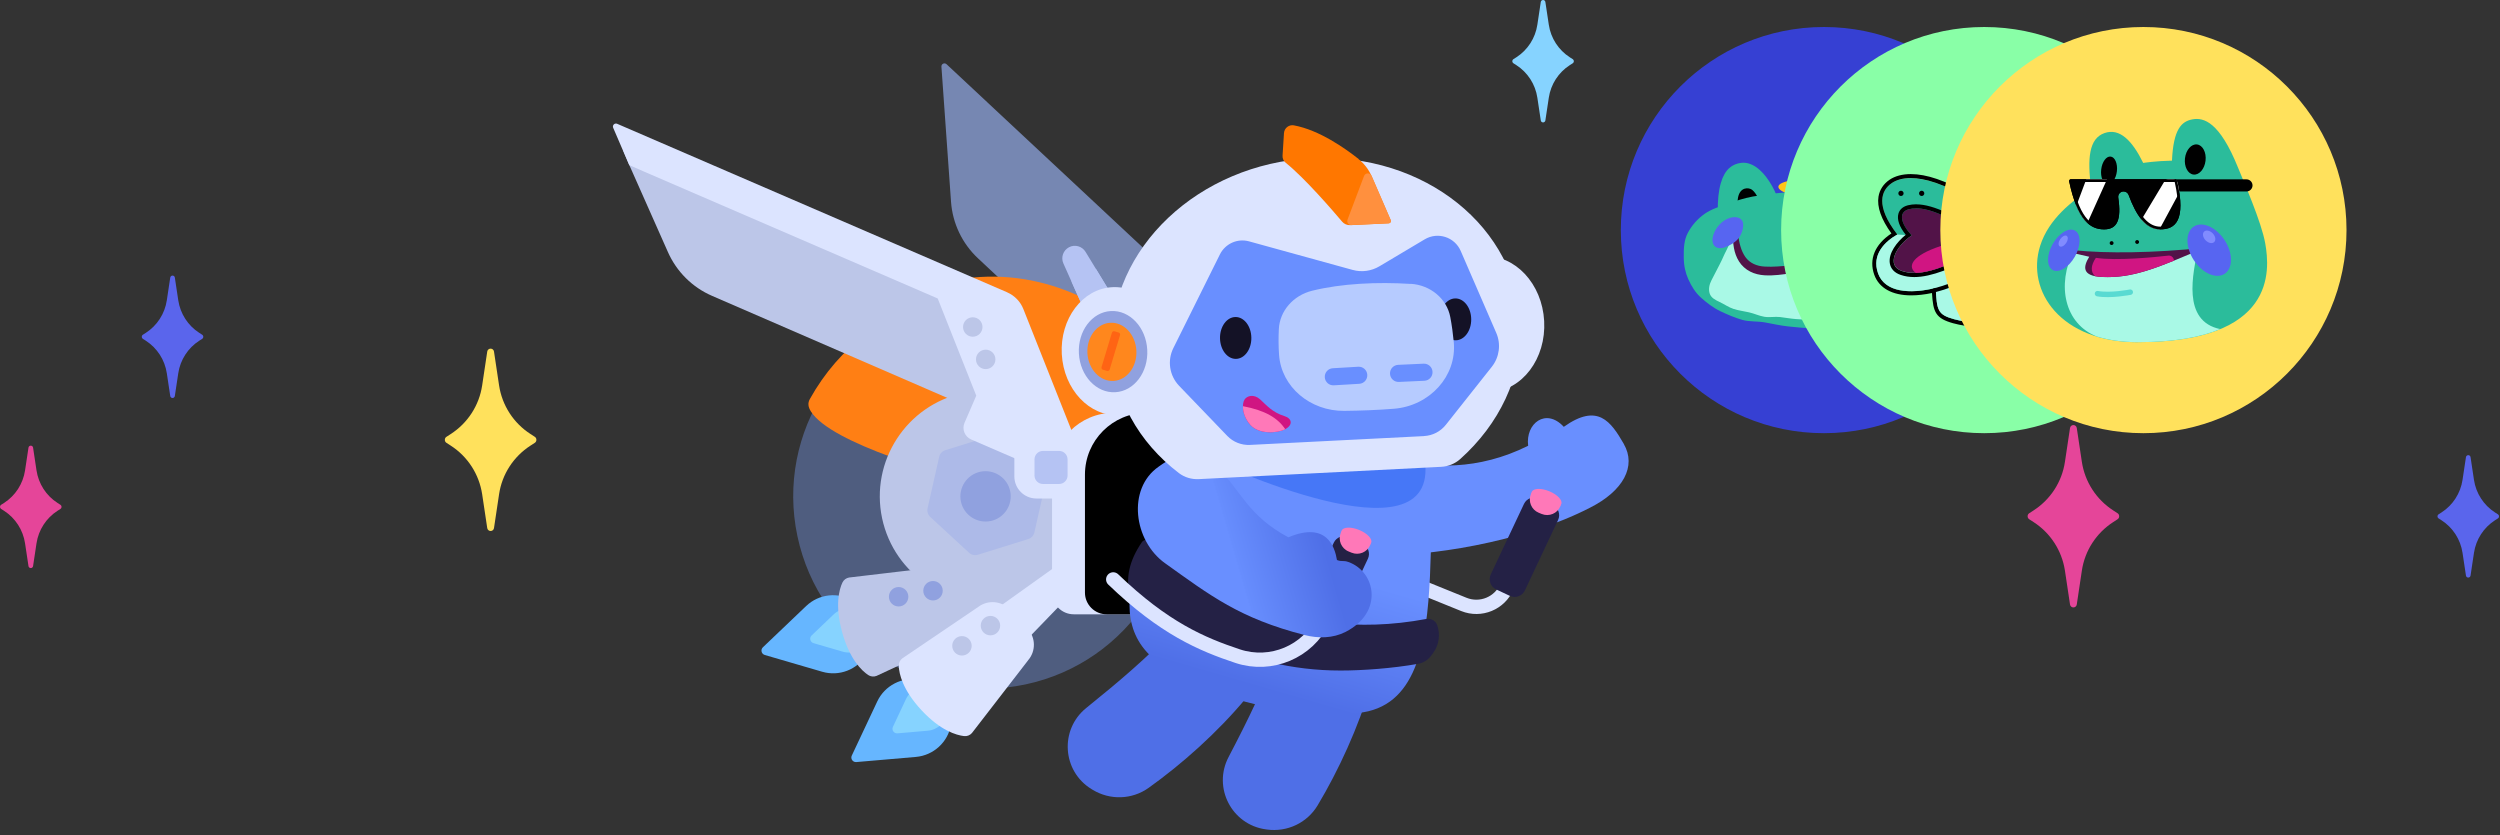 <svg width="437" height="146" viewBox="0 0 437 146" fill="none" xmlns="http://www.w3.org/2000/svg">
<rect x="0" y="0" width="437" height="146" fill="#333333" stroke="none"/>
<g clip-path="url(#clip0_2670_292993)">
<path d="M265.05 11.38C267.04 12.66 268.38 14.74 268.73 17.08L269.33 21.06C269.36 21.26 269.53 21.4 269.73 21.4C269.93 21.4 270.1 21.25 270.13 21.06L270.73 17.08C271.08 14.74 272.42 12.66 274.41 11.38L274.93 11.05C275.04 10.98 275.11 10.85 275.11 10.71V10.69C275.11 10.55 275.04 10.43 274.93 10.35L274.41 10.02C272.42 8.74 271.08 6.66 270.73 4.32L270.13 0.34C270.1 0.14 269.93 0 269.73 0C269.53 0 269.36 0.15 269.33 0.34L268.73 4.32C268.38 6.66 267.04 8.74 265.05 10.02L264.53 10.35C264.42 10.42 264.35 10.55 264.35 10.69V10.71C264.35 10.85 264.42 10.97 264.53 11.05L265.05 11.38Z" fill="#86D3FF"/>
<path d="M0.7 89.28C2.69 90.56 4.03 92.64 4.38 94.98L4.98 98.96C5.01 99.16 5.18 99.3 5.38 99.3C5.58 99.3 5.75 99.15 5.78 98.96L6.38 94.98C6.73 92.64 8.07 90.56 10.06 89.28L10.58 88.95C10.69 88.88 10.76 88.75 10.76 88.61V88.59C10.76 88.45 10.69 88.33 10.58 88.25L10.06 87.92C8.07 86.64 6.73 84.56 6.38 82.22L5.78 78.24C5.75 78.04 5.58 77.9 5.38 77.9C5.18 77.9 5.01 78.05 4.98 78.24L4.38 82.22C4.03 84.56 2.69 86.64 0.7 87.92L0.18 88.25C0.07 88.32 0 88.45 0 88.59V88.61C0 88.75 0.07 88.87 0.18 88.95L0.7 89.28Z" fill="#E54599"/>
<path d="M25.48 59.55C27.47 60.83 28.81 62.91 29.16 65.25L29.76 69.23C29.79 69.43 29.96 69.57 30.16 69.57C30.36 69.57 30.53 69.42 30.56 69.23L31.16 65.25C31.51 62.91 32.85 60.83 34.84 59.55L35.36 59.22C35.47 59.15 35.54 59.02 35.54 58.88V58.86C35.54 58.72 35.47 58.6 35.36 58.52L34.84 58.19C32.85 56.91 31.51 54.83 31.16 52.49L30.56 48.51C30.53 48.31 30.36 48.17 30.16 48.17C29.96 48.17 29.79 48.32 29.76 48.51L29.16 52.49C28.81 54.83 27.47 56.91 25.48 58.19L24.96 58.52C24.85 58.59 24.78 58.72 24.78 58.86V58.88C24.78 59.02 24.85 59.14 24.96 59.22L25.48 59.55Z" fill="#5A65EC"/>
<path d="M426.77 90.94C428.76 92.22 430.1 94.3 430.45 96.64L431.05 100.62C431.08 100.82 431.25 100.96 431.45 100.96C431.65 100.96 431.82 100.81 431.85 100.62L432.45 96.64C432.8 94.3 434.14 92.22 436.13 90.94L436.65 90.61C436.76 90.54 436.83 90.41 436.83 90.27V90.25C436.83 90.11 436.76 89.99 436.65 89.91L436.13 89.58C434.14 88.3 432.8 86.22 432.45 83.88L431.85 79.9C431.82 79.7 431.65 79.56 431.45 79.56C431.25 79.56 431.08 79.71 431.05 79.9L430.45 83.88C430.1 86.22 428.76 88.3 426.77 89.58L426.25 89.91C426.14 89.98 426.07 90.11 426.07 90.25V90.27C426.07 90.41 426.14 90.53 426.25 90.61L426.77 90.94Z" fill="#5A65EC"/>
<path d="M78.8 77.9C81.76 79.81 83.75 82.9 84.28 86.38L85.17 92.31C85.21 92.6 85.46 92.82 85.76 92.82C86.06 92.82 86.31 92.6 86.35 92.31L87.24 86.38C87.76 82.9 89.76 79.81 92.72 77.9L93.49 77.4C93.66 77.29 93.76 77.1 93.76 76.9V76.86C93.76 76.66 93.66 76.47 93.49 76.36L92.72 75.86C89.76 73.95 87.77 70.86 87.24 67.38L86.35 61.45C86.31 61.16 86.06 60.94 85.76 60.94C85.46 60.94 85.21 61.16 85.17 61.45L84.28 67.38C83.76 70.86 81.76 73.95 78.8 75.86L78.03 76.36C77.86 76.47 77.76 76.66 77.76 76.86V76.9C77.76 77.1 77.86 77.29 78.03 77.4L78.8 77.9Z" fill="#FFE15C"/>
<path d="M355.47 91.26C358.43 93.17 360.42 96.26 360.95 99.74L361.84 105.67C361.88 105.96 362.13 106.18 362.43 106.18C362.73 106.18 362.98 105.96 363.02 105.67L363.91 99.74C364.43 96.26 366.43 93.17 369.39 91.26L370.16 90.76C370.33 90.65 370.43 90.46 370.43 90.26V90.22C370.43 90.02 370.33 89.83 370.16 89.72L369.39 89.22C366.43 87.31 364.44 84.22 363.91 80.74L363.02 74.81C362.98 74.52 362.73 74.3 362.43 74.3C362.13 74.3 361.88 74.52 361.84 74.81L360.95 80.74C360.43 84.22 358.43 87.31 355.47 89.22L354.7 89.72C354.53 89.83 354.43 90.02 354.43 90.22V90.26C354.43 90.46 354.53 90.65 354.7 90.76L355.47 91.26Z" fill="#E54599"/>
<path d="M378.53 63.19C380.52 64.47 381.86 66.55 382.21 68.89L382.81 72.87C382.84 73.07 383.01 73.21 383.21 73.21C383.41 73.21 383.58 73.06 383.61 72.87L384.21 68.89C384.56 66.55 385.9 64.47 387.89 63.19L388.41 62.86C388.52 62.79 388.59 62.66 388.59 62.52V62.5C388.59 62.36 388.52 62.24 388.41 62.16L387.89 61.83C385.9 60.55 384.56 58.47 384.21 56.13L383.61 52.15C383.58 51.95 383.41 51.81 383.21 51.81C383.01 51.81 382.84 51.96 382.81 52.15L382.21 56.13C381.86 58.47 380.52 60.55 378.53 61.83L378.01 62.16C377.9 62.23 377.83 62.36 377.83 62.5V62.52C377.83 62.66 377.9 62.78 378.01 62.86L378.53 63.19Z" fill="#89FFA7"/>
<path fill-rule="evenodd" clip-rule="evenodd" d="M221.43 65.61C221.38 64.21 220.78 62.89 219.76 61.94L165.45 11.22C165.1 10.9 164.54 11.16 164.56 11.64L166.24 35.28C166.51 39.04 168.19 42.57 170.95 45.15L206.94 78.86L205.69 80.2L205.04 80.89C204.2 81.79 204.25 83.19 205.15 84.03L217.21 95.3L222.25 89.9L221.42 65.62L221.43 65.61Z" fill="#7687B2"/>
<path d="M283.85 77.61C281.58 73.69 279.31 70.37 273.35 74.61C270.24 71.23 266.63 74 267.12 77.92C258.4 82.27 250.08 81.94 243.29 80.08C243.29 80.08 241.31 96.18 241.61 97.01C248.82 97.26 265.68 95.04 277.89 88.77C283.75 85.83 286.09 81.49 283.84 77.61H283.85Z" fill="#698FFF"/>
<path d="M240.21 99.3L255.88 105.65C258.82 106.84 262.17 105.46 263.41 102.54L269.76 87.6" stroke="#DCE4FF" stroke-width="2.5" stroke-miterlimit="10" stroke-linecap="round"/>
<path fill-rule="evenodd" clip-rule="evenodd" d="M205.15 79.79C209 97.95 197.4 115.79 179.24 119.64C161.08 123.49 143.24 111.89 139.39 93.73C135.54 75.57 147.14 57.73 165.3 53.88C183.46 50.03 201.3 61.63 205.15 79.79Z" fill="#4F5D7F"/>
<path fill-rule="evenodd" clip-rule="evenodd" d="M193.631 82.23C196.131 94.03 188.591 105.62 176.791 108.12C164.991 110.62 153.401 103.08 150.901 91.28C148.401 79.48 155.941 67.89 167.741 65.39C179.541 62.89 191.131 70.43 193.631 82.23Z" fill="#4F5D7F"/>
<path fill-rule="evenodd" clip-rule="evenodd" d="M200.251 66.12C199.121 71.14 183.041 80.18 172.811 84.89C164.861 83.06 145.301 77.54 141.751 71.93C141.241 71.12 141.281 70.61 141.351 70.29C141.391 70.1 141.471 69.91 141.581 69.72C146.681 60.57 154.981 54.37 164.951 52.25C177.511 49.59 190.591 54.3 199.941 64.85C200.281 65.23 200.371 65.6 200.251 66.13V66.12Z" fill="#FF7F14"/>
<path fill-rule="evenodd" clip-rule="evenodd" d="M174.46 85.19C174.46 85.19 147.48 58.92 151.61 55.76C155.74 52.6 160.61 50.29 166.07 49.13C180.23 46.13 193.68 52.12 202.66 62.26C209.03 69.46 174.46 85.19 174.46 85.19Z" fill="#FF7F14"/>
<path d="M190.35 82.93C188.23 72.95 178.42 66.57 168.44 68.68C158.46 70.8 152.08 80.61 154.19 90.59C156.31 100.57 166.12 106.95 176.1 104.84C186.08 102.72 192.46 92.91 190.35 82.93Z" fill="#BCC6E8"/>
<path d="M165.24 78.69L174.05 75.95C174.59 75.78 175.18 75.91 175.59 76.3L182.37 82.56C182.78 82.94 182.96 83.52 182.84 84.07L180.81 93.07C180.69 93.62 180.28 94.06 179.74 94.23L170.93 96.97C170.39 97.14 169.8 97.01 169.39 96.62L162.61 90.36C162.2 89.98 162.02 89.4 162.14 88.85L164.17 79.85C164.29 79.3 164.7 78.86 165.24 78.69Z" fill="#ADBAE8"/>
<path d="M176.58 85.85C177.08 88.23 175.56 90.57 173.19 91.07C170.81 91.57 168.47 90.05 167.97 87.68C167.47 85.3 168.99 82.96 171.36 82.46C173.74 81.96 176.08 83.48 176.58 85.85Z" fill="#90A1DF"/>
<path d="M151.46 114.42C149.86 117.06 146.69 118.29 143.72 117.42L133.68 114.49C133.09 114.32 132.91 113.57 133.35 113.15L140.92 105.93C143.15 103.8 146.54 103.43 149.17 105.04C152.39 107 153.41 111.19 151.45 114.41L151.46 114.42Z" fill="#66B6FF"/>
<path d="M151.67 112.21C150.76 113.7 148.97 114.4 147.3 113.91L142.2 112.42C141.61 112.25 141.43 111.5 141.87 111.08L145.71 107.41C146.97 106.21 148.88 106 150.37 106.91C152.19 108.02 152.77 110.39 151.66 112.21H151.67Z" fill="#86D3FF"/>
<path d="M186.11 102.37L185.12 98.22L168.31 100.63C167.4 99.45 165.89 98.8 164.33 99.07L148.42 100.95C147.91 101.04 147.47 101.37 147.25 101.84C146.68 103.07 145.91 105.85 147.22 110.55C148.53 115.25 150.62 117.23 151.75 117.99C152.18 118.28 152.73 118.34 153.21 118.15L167.76 111.38C169.33 110.76 170.31 109.28 170.37 107.68L186.12 102.39L186.11 102.37Z" fill="#BCC6E8"/>
<path d="M166.23 126.71C165.69 129.75 163.17 132.04 160.1 132.31L149.68 133.21C149.07 133.26 148.63 132.63 148.89 132.08L153.34 122.62C154.65 119.83 157.68 118.26 160.71 118.81C164.42 119.47 166.89 123.02 166.23 126.72V126.71Z" fill="#66B6FF"/>
<path d="M165.62 124.569C165.31 126.289 163.89 127.579 162.16 127.729L156.87 128.189C156.26 128.239 155.82 127.609 156.08 127.059L158.34 122.249C159.08 120.669 160.79 119.789 162.51 120.089C164.61 120.459 166 122.469 165.63 124.559L165.62 124.569Z" fill="#86D3FF"/>
<path d="M191.859 99.019L177.599 113.76L172.319 107.75L189.059 95.79L191.849 99.019H191.859Z" fill="#DCE4FF"/>
<path d="M179.7 115.439L169.89 128.139C169.55 128.529 169.04 128.729 168.52 128.669C167.17 128.509 164.4 127.719 161.08 124.149C157.76 120.579 157.16 117.759 157.1 116.409C157.08 115.889 157.31 115.399 157.73 115.079L171 106.089C172.7 104.809 175.08 105.019 176.53 106.569L179.61 109.879C181.06 111.429 181.1 113.829 179.7 115.429V115.439Z" fill="#DCE4FF"/>
<path d="M166.86 51.45L108.95 26.35L110.01 28.87L116.74 44.03C118.26 47.48 121.03 50.24 124.5 51.73L171.94 72.31L173.61 68.44L166.87 51.45H166.86Z" fill="#BCC6E8"/>
<path d="M176.09 51.11L107.88 21.64C107.44 21.45 107 21.89 107.18 22.33L109.99 28.86L112.59 30L163.91 52.17L170.65 69.16L168.98 73.03L168.6 73.9C168.11 75.02 168.63 76.33 169.76 76.82L184.91 83.37L187.84 76.59L178.88 54.01C178.36 52.71 177.35 51.67 176.07 51.11H176.09Z" fill="#DCE4FF"/>
<path d="M194.71 72.15H219.13V107.38H187.69C185.6 107.38 183.9 105.68 183.9 103.59V82.96C183.9 76.99 188.74 72.15 194.71 72.15Z" fill="#DCE4FF"/>
<path d="M200.46 72.15H224.88V107.38H193.44C191.35 107.38 189.65 105.68 189.65 103.59V82.96C189.65 76.99 194.49 72.15 200.46 72.15Z" fill="black"/>
<path d="M204.89 110.35C200.5 114.95 195.85 118.94 189.88 123.75C185.2 127.52 185.66 134.79 190.79 137.93L190.97 138.04C194.05 139.92 197.89 139.78 200.79 137.71C206.55 133.6 212.81 128.05 217.8 122.05C217.91 121.92 217.89 121.73 217.77 121.62L205.33 110.33C205.21 110.22 205.01 110.22 204.9 110.35H204.89Z" fill="#4F6FE7"/>
<path d="M223.16 114.05C220.97 120.03 218.31 125.54 214.75 132.34C211.96 137.67 215.3 144.15 221.25 144.97L221.45 145C225.02 145.49 228.49 143.83 230.32 140.78C233.96 134.71 237.48 127.12 239.65 119.63C239.7 119.47 239.6 119.3 239.45 119.25L223.54 113.87C223.38 113.82 223.21 113.9 223.15 114.06L223.16 114.05Z" fill="#4F6FE7"/>
<path d="M211.2 75.48C202.27 89.86 190.2 107.47 203.03 116.18C212.84 122.83 227.19 125.61 237.36 124.63C247.53 123.65 249.4 112.78 249.96 100.71C250.51 88.64 250.02 75.79 250.02 75.79L211.2 75.49V75.48Z" fill="url(#paint0_linear_2670_292993)"/>
<path d="M211.6 80.31C211.6 80.31 251.85 99.37 249.04 80.31H211.6Z" fill="#4677F7"/>
<path d="M184.43 76.16H181.17C179.038 76.16 177.31 77.888 177.31 80.02V83.28C177.31 85.412 179.038 87.14 181.17 87.14H184.43C186.561 87.14 188.29 85.412 188.29 83.28V80.02C188.29 77.888 186.561 76.16 184.43 76.16Z" fill="#DCE4FF"/>
<path d="M185.13 78.82H182.31C181.493 78.82 180.83 79.482 180.83 80.3V83.12C180.83 83.937 181.493 84.6 182.31 84.6H185.13C185.947 84.6 186.61 83.937 186.61 83.12V80.3C186.61 79.482 185.947 78.82 185.13 78.82Z" fill="#B5C3F3"/>
<path d="M271.411 88.275L269.014 87.145C268.03 86.681 266.856 87.103 266.392 88.087L260.585 100.406C260.121 101.39 260.542 102.564 261.527 103.028L263.924 104.158C264.908 104.622 266.082 104.2 266.546 103.216L272.353 90.897C272.817 89.912 272.395 88.739 271.411 88.275Z" fill="#242145"/>
<path d="M199.58 94.8C197.33 98.09 196.84 101.02 197.41 103.55C204.48 108.9 217.15 117.21 234.3 117.21C238.13 117.21 243.4 116.84 247.91 116.03C248.8 115.87 249.59 115.38 250.13 114.66L250.48 114.19C251.53 112.79 251.81 110.95 251.23 109.29C250.95 108.51 250.15 108.04 249.34 108.19C224.82 112.8 208.12 100.57 201.06 94.6C200.61 94.22 199.92 94.3 199.58 94.79V94.8Z" fill="#242145"/>
<path d="M267.713 86.099L272.867 88.212L272.757 88.48C272.233 89.757 270.772 90.368 269.495 89.845L268.968 89.629C267.691 89.105 267.079 87.644 267.603 86.367L267.713 86.099Z" fill="#FF78B8"/>
<path d="M272.912 88.102C273.178 87.453 272.238 86.453 270.813 85.869C269.387 85.284 268.015 85.337 267.749 85.986C267.483 86.635 268.423 87.634 269.849 88.219C271.275 88.803 272.646 88.751 272.912 88.102Z" fill="#FF78B8"/>
<path d="M194.59 101.28C203.49 109.83 210.1 112.62 216.36 114.7C222.2 116.63 228.56 113.95 231.27 108.43L237.09 96.57" stroke="#DCE4FF" stroke-width="2.5" stroke-miterlimit="10" stroke-linecap="round"/>
<path d="M238.168 95.045L235.771 93.915C234.787 93.451 233.613 93.873 233.149 94.857L227.342 107.176C226.878 108.16 227.299 109.334 228.283 109.798L230.68 110.928C231.665 111.392 232.838 110.971 233.302 109.986L239.11 97.667C239.574 96.683 239.152 95.509 238.168 95.045Z" fill="#242145"/>
<path d="M203.65 98.45C211.58 104.12 216.68 108.08 228.02 111C230.43 111.62 232.98 111.59 235.2 110.46C241.91 107.02 240.47 99.94 235.71 98.24C234.76 97.9 234.59 98.24 233.7 97.89C233.32 95.57 231.9 91.11 225.2 93.92C218.2 90.2 216.87 85.74 212.97 81.9C210.35 79.32 206.27 78.97 203.25 81.07L202.52 81.58C196.97 85.44 198.16 94.54 203.66 98.46L203.65 98.45Z" fill="url(#paint1_linear_2670_292993)"/>
<path d="M234.479 92.866L239.632 94.978L239.522 95.247C238.999 96.524 237.538 97.135 236.261 96.612L235.733 96.395C234.457 95.872 233.845 94.411 234.369 93.134L234.479 92.866Z" fill="#FF78B8"/>
<path d="M239.681 94.871C239.947 94.222 239.007 93.222 237.581 92.637C236.155 92.053 234.784 92.105 234.518 92.754C234.252 93.403 235.192 94.403 236.618 94.987C238.043 95.572 239.415 95.519 239.681 94.871Z" fill="#FF78B8"/>
<path d="M269.921 56.12C270.281 62.68 266.091 68.24 260.571 68.54C255.051 68.84 250.281 63.77 249.931 57.21C249.571 50.65 253.761 45.09 259.281 44.79C264.801 44.49 269.571 49.56 269.921 56.12Z" fill="#DCE4FF"/>
<path d="M242.021 33.69C235.391 33.44 228.611 33.63 222.141 34.33C206.631 35.99 195.311 49.21 196.981 63.86C197.001 63.99 197.011 64.13 197.031 64.26C198.151 73.59 206.491 80.64 216.431 80.85C224.981 81.03 234.501 80.89 243.401 80.13C253.961 79.23 262.701 70.6 262.521 60.59C262.461 57.22 261.591 53.97 261.251 50.67C260.271 41.25 252.031 34.07 242.021 33.69Z" fill="#698FFF"/>
<path d="M216.037 62.733C217.551 62.716 218.759 61.064 218.736 59.043C218.714 57.022 217.469 55.397 215.956 55.414C214.442 55.431 213.234 57.083 213.257 59.104C213.279 61.125 214.524 62.75 216.037 62.733Z" fill="#141226"/>
<path d="M254.469 59.484C255.982 59.467 257.191 57.815 257.168 55.794C257.145 53.773 255.9 52.148 254.387 52.165C252.874 52.182 251.666 53.834 251.688 55.855C251.711 57.876 252.956 59.501 254.469 59.484Z" fill="#141226"/>
<path d="M246.611 49.63C240.771 49.26 234.551 49.54 229.361 50.82C226.081 51.63 223.691 54.34 223.541 57.53C223.471 59.01 223.471 60.52 223.581 62.04C223.981 67.64 229.031 71.88 234.981 71.82C237.791 71.79 240.761 71.68 243.651 71.45C249.931 70.95 254.671 65.73 254.121 59.81C253.981 58.32 253.781 56.84 253.511 55.43C252.911 52.22 250.051 49.83 246.601 49.61L246.611 49.63Z" fill="#B6CBFF"/>
<path d="M237.425 64.105L232.973 64.368C232.151 64.416 231.525 65.121 231.573 65.943L231.574 65.953C231.622 66.774 232.328 67.401 233.149 67.353L237.601 67.09C238.423 67.041 239.049 66.336 239.001 65.514L239 65.504C238.952 64.683 238.246 64.056 237.425 64.105Z" fill="#698FFF"/>
<path d="M244.53 66.761L248.985 66.558C249.807 66.521 250.443 65.824 250.406 65.002L250.405 64.992C250.368 64.17 249.671 63.534 248.849 63.571L244.394 63.774C243.572 63.812 242.936 64.508 242.973 65.331L242.973 65.341C243.011 66.163 243.708 66.799 244.53 66.761Z" fill="#698FFF"/>
<path d="M229.26 27.65C209.51 28.65 193.87 43.43 194.33 60.65C194.57 69.55 199.07 77.36 206.08 82.7C207.08 83.46 208.33 83.82 209.58 83.75L251.92 81.6C253.15 81.54 254.33 81.06 255.25 80.24C261.99 74.21 266.09 65.94 265.85 57.02C265.39 39.8 249 26.65 229.25 27.66L229.26 27.65ZM248.92 76.23L218.52 77.77C217.02 77.85 215.55 77.27 214.51 76.18L206.11 67.44C204.42 65.68 204.01 63.04 205.1 60.85L213.24 44.47C214.18 42.59 216.31 41.63 218.34 42.19L236.44 47.18C238.02 47.62 239.71 47.39 241.12 46.55L249.05 41.83C251.33 40.48 254.27 41.43 255.33 43.86L261.55 58.2C262.4 60.16 262.1 62.42 260.78 64.1L252.73 74.26C251.8 75.43 250.41 76.15 248.92 76.22V76.23Z" fill="#DCE4FF"/>
<path d="M224.51 72.73C222.4 72.08 221.36 70.81 220.29 69.83C219.22 68.85 218 69.14 217.54 69.85C217.08 70.56 217.04 72.57 218.56 74.28C220.08 75.99 223.35 75.73 224.69 75C226.03 74.27 225.87 73.15 224.51 72.73Z" fill="#D01582"/>
<path d="M217.27 70.99C217.25 71.92 217.57 73.16 218.57 74.28C220.08 75.97 223.31 75.73 224.67 75.02C223.32 73.04 221.2 71.76 217.28 71L217.27 70.99Z" fill="#FF78B8"/>
<path d="M194.81 52.33L189.85 54.93L185.88 46.05C185.41 45 185.84 43.76 186.86 43.22C187.88 42.68 189.15 43.03 189.75 44.02L194.81 52.33Z" fill="#B5C3F3"/>
<path d="M187.29 49.2L189.85 54.93L194.81 52.33L191.55 46.97C190.13 47.72 188.72 48.47 187.3 49.21L187.29 49.2Z" fill="#B5C3F3"/>
<path d="M204.44 60.87C204.78 67.05 200.83 72.29 195.63 72.57C190.43 72.85 185.94 68.07 185.6 61.9C185.26 55.72 189.21 50.48 194.41 50.2C199.61 49.92 204.1 54.7 204.44 60.87Z" fill="#DCE4FF"/>
<path d="M200.54 61.14C200.75 65.06 198.25 68.38 194.95 68.56C191.65 68.74 188.8 65.71 188.59 61.79C188.38 57.87 190.88 54.55 194.18 54.37C197.48 54.19 200.33 57.22 200.54 61.14Z" fill="#90A1DF"/>
<path fill-rule="evenodd" clip-rule="evenodd" d="M198.64 61.27C198.79 64.08 197 66.46 194.64 66.59C192.28 66.72 190.24 64.55 190.08 61.74C189.93 58.93 191.72 56.55 194.08 56.42C196.44 56.29 198.48 58.46 198.64 61.27Z" fill="#FF871D"/>
<path fill-rule="evenodd" clip-rule="evenodd" d="M193.511 64.84L192.801 64.63C192.601 64.57 192.491 64.37 192.551 64.17L194.361 58.16C194.421 57.96 194.631 57.85 194.821 57.91L195.531 58.12C195.731 58.18 195.841 58.38 195.781 58.58L193.971 64.59C193.911 64.79 193.711 64.9 193.511 64.84Z" fill="#FF6414"/>
<path fill-rule="evenodd" clip-rule="evenodd" d="M237.48 27.79C235.16 25.95 230.61 22.73 226.17 21.91C225.31 21.75 224.5 22.39 224.44 23.26L224.19 27.21C224.16 27.69 224.36 28.15 224.74 28.45C228.07 31.12 232.97 36.81 234.6 38.74C234.95 39.16 235.48 39.38 236.02 39.36L242.75 39.04C243.02 39.03 243.2 38.74 243.09 38.49L239.77 30.82C239.26 29.64 238.47 28.6 237.46 27.8L237.48 27.79Z" fill="#FF7700"/>
<path fill-rule="evenodd" clip-rule="evenodd" d="M235.541 38.41L238.431 30.77C238.661 30.17 239.501 30.15 239.761 30.74L243.111 38.48C243.221 38.73 243.041 39.02 242.771 39.03L236.231 39.34C235.731 39.36 235.371 38.87 235.551 38.4L235.541 38.41Z" fill="#FF903E"/>
<path d="M170.04 58.86C170.979 58.86 171.74 58.099 171.74 57.16C171.74 56.221 170.979 55.46 170.04 55.46C169.101 55.46 168.34 56.221 168.34 57.16C168.34 58.099 169.101 58.86 170.04 58.86Z" fill="#BCC6E8"/>
<path d="M172.3 64.52C173.238 64.52 174 63.758 174 62.82C174 61.881 173.238 61.12 172.3 61.12C171.361 61.12 170.6 61.881 170.6 62.82C170.6 63.758 171.361 64.52 172.3 64.52Z" fill="#BCC6E8"/>
<path d="M157.08 106.01C158.019 106.01 158.78 105.249 158.78 104.31C158.78 103.371 158.019 102.61 157.08 102.61C156.141 102.61 155.38 103.371 155.38 104.31C155.38 105.249 156.141 106.01 157.08 106.01Z" fill="#90A1DF"/>
<path d="M163.09 104.96C164.029 104.96 164.79 104.198 164.79 103.26C164.79 102.321 164.029 101.56 163.09 101.56C162.151 101.56 161.39 102.321 161.39 103.26C161.39 104.198 162.151 104.96 163.09 104.96Z" fill="#90A1DF"/>
<path d="M168.15 114.59C169.089 114.59 169.85 113.829 169.85 112.89C169.85 111.951 169.089 111.19 168.15 111.19C167.211 111.19 166.45 111.951 166.45 112.89C166.45 113.829 167.211 114.59 168.15 114.59Z" fill="#BCC6E8"/>
<path d="M173.13 111.06C174.069 111.06 174.83 110.299 174.83 109.36C174.83 108.421 174.069 107.66 173.13 107.66C172.191 107.66 171.43 108.421 171.43 109.36C171.43 110.299 172.191 111.06 173.13 111.06Z" fill="#BCC6E8"/>
<path d="M318.82 75.72C338.426 75.72 354.32 59.826 354.32 40.22C354.32 20.614 338.426 4.72 318.82 4.72C299.214 4.72 283.32 20.614 283.32 40.22C283.32 59.826 299.214 75.72 318.82 75.72Z" fill="#3640D3"/>
<path d="M315.31 32.91L314.96 25.75C314.89 24.26 315.96 22.98 317.44 22.77C318.84 22.57 320.67 22.6 322.62 23.4C323.87 23.91 324.59 25.25 324.34 26.58L322.96 34.12L315.31 32.91Z" fill="#FFC518"/>
<path d="M323.69 30.13C321.6 27.92 317.38 28.16 315.12 29.11L315.3 32.92L322.45 34.05C322.65 33.97 322.84 33.89 323.01 33.81L323.68 30.13H323.69Z" fill="#FFF1A5"/>
<path d="M326.983 33.709C327.05 32.706 323.495 31.651 319.043 31.352C314.59 31.053 310.927 31.624 310.859 32.627C310.792 33.63 314.347 34.685 318.799 34.984C323.252 35.283 326.916 34.712 326.983 33.709Z" fill="#FFC518"/>
<path d="M325.226 34.031C325.264 33.458 322.477 32.804 319 32.571C315.522 32.337 312.673 32.613 312.634 33.186C312.596 33.759 315.383 34.413 318.86 34.646C322.337 34.88 325.187 34.604 325.226 34.031Z" fill="black"/>
<path d="M304.33 28.47C302.83 28.67 301.51 29.54 300.8 32C300.43 33.27 300.22 34.98 300.27 37.26C301.91 38.07 302.08 37.01 303.9 36.77C305.72 36.53 305.73 36.58 307.55 36.34C309.37 36.1 309.57 36.72 311.2 35.87C310.78 34.66 310.32 33.51 309.78 32.55C309.12 31.38 308.38 30.4 307.6 29.71C306.57 28.78 305.43 28.32 304.33 28.47Z" fill="#2BBC9B"/>
<path d="M327.41 35.69C328.11 33.78 328.8 32.33 329.58 31.29C330.74 29.75 332.08 29.15 333.76 29.13C335.44 29.11 336.75 30.08 337.38 32.15C337.77 33.44 337.92 35.14 337.79 37.26C335.24 37.9 335.22 36.52 332.6 36.45C329.98 36.38 329.66 37.04 327.41 35.69Z" fill="#2BBC9B"/>
<path d="M306 33.03C305.16 32.69 303.77 33 303.73 35.33L307.56 35.12C307.56 35.12 306.85 33.37 306 33.03Z" fill="black"/>
<path d="M333.86 33.46C332.64 33.18 331.32 33.92 330.29 35.63L334.62 36.48C334.87 35.47 335.03 33.73 333.85 33.46H333.86Z" fill="black"/>
<path d="M343.05 48.53C343.62 47.16 344.23 45.86 344.21 44.54C344.19 43.22 343.85 41.73 343.03 40.5C342.35 39.48 341.08 38.8 339.73 37.95C338.69 37.29 337.61 36.37 336.13 35.84C334.94 35.42 333.56 35.15 332.07 34.83C330.81 34.56 329.45 34.26 327.96 34.07C326.67 33.9 325.26 34.08 323.78 33.98C322.47 33.89 321.09 33.79 319.62 33.75C318.15 33.71 316.64 33.42 315.18 33.45C313.72 33.48 312.18 33.63 310.75 33.76C309.22 33.9 307.75 34.1 306.35 34.36C304.81 34.65 303.41 35.12 302.09 35.58C300.59 36.11 299.14 36.56 298.01 37.35C296.73 38.24 295.73 39.4 295.05 40.67C294.37 41.94 294.3 43.35 294.32 44.98C294.33 46.46 294.61 47.69 295.13 48.84C295.69 50.07 296.37 51.19 297.41 52.1C298.38 52.95 299.46 53.8 300.74 54.41C301.91 54.96 303.18 55.52 304.53 55.91C305.79 56.27 307.22 56.12 308.58 56.37C309.94 56.62 311.21 56.91 312.57 57.06C313.92 57.2 315.26 57.33 316.6 57.4C317.94 57.47 319.4 57.7 320.83 57.7C322.26 57.7 323.68 57.75 325.08 57.65C326.48 57.55 327.92 57.26 329.29 57.03C330.66 56.8 332.07 56.34 333.39 55.95C334.8 55.53 336.14 55.09 337.35 54.47C338.66 53.8 340 53.18 340.98 52.23C341.96 51.28 342.48 49.86 343.03 48.53H343.05Z" fill="#2BBC9B"/>
<path d="M332.801 42.48C332.861 43.03 333.011 43.82 332.261 44.84C331.861 45.38 331.321 46 330.261 46.51C329.411 46.91 328.491 46.88 327.521 46.9C326.621 46.92 325.711 46.86 324.741 46.72C323.831 46.59 322.851 46.74 321.901 46.6C320.951 46.46 320.051 46.16 319.111 46.13C318.371 46.11 317.461 46.36 316.441 46.47C315.591 46.56 314.691 46.71 313.771 46.82C312.851 46.93 311.931 46.8 311.071 46.87C310.091 46.95 309.191 46.82 308.411 46.76C307.321 46.68 306.281 46.78 305.521 46.26C304.761 45.74 304.481 44.77 304.101 43.72C303.811 42.93 303.471 42.11 303.401 40.96C302.361 42.07 302.571 42.22 301.871 43.57C301.171 44.92 301.251 44.96 300.551 46.31C299.851 47.66 299.861 47.67 299.151 49.02C298.771 49.76 298.611 50.6 298.861 51.33C299.111 52.06 299.831 52.44 300.591 52.79C301.391 53.16 302.151 53.72 303.051 54.01C303.901 54.28 304.821 54.39 305.741 54.6C306.661 54.81 307.471 55.21 308.391 55.37C309.311 55.53 310.241 55.31 311.161 55.42C312.081 55.53 312.971 55.7 313.891 55.77C314.811 55.84 315.721 55.89 316.631 55.94C317.551 55.99 318.471 56.32 319.411 56.34C320.351 56.36 321.281 56.29 322.211 56.27C323.141 56.25 324.071 56.12 325.001 56.06C325.931 56 326.881 55.99 327.791 55.88C328.701 55.77 329.631 55.5 330.531 55.34C331.431 55.18 332.391 55.04 333.271 54.81C334.081 54.59 334.631 54.03 335.141 53.45C335.651 52.87 336.301 52.23 336.411 51.44C336.521 50.65 336.371 49.78 336.011 49.02C335.671 48.32 335.111 47.67 334.761 46.91C334.411 46.15 334.101 45.42 333.771 44.67C333.441 43.92 333.091 43.24 332.791 42.49L332.801 42.48Z" fill="#A9F9E6"/>
<path d="M333.27 42.42C333.37 42.78 333.47 43.21 333.47 43.65C333.47 44.1 333.38 44.56 333.21 44.99C333.03 45.42 332.77 45.8 332.47 46.13C332.16 46.45 331.84 46.75 331.48 46.97L331.22 47.15C331.13 47.21 331.04 47.25 330.95 47.31C330.77 47.41 330.59 47.52 330.38 47.6C329.98 47.79 329.56 47.91 329.15 48.01C328.31 48.2 327.47 48.2 326.67 48.14C325.06 48.01 323.56 47.63 322.07 47.34C321.33 47.2 320.59 47.09 319.85 47.03C319.11 46.97 318.39 46.99 317.64 47.06C316.15 47.21 314.65 47.51 313.12 47.75C312.36 47.87 311.59 47.99 310.81 48.06C310.03 48.14 309.24 48.17 308.41 48.12C307.58 48.06 306.72 47.88 305.93 47.47C305.14 47.07 304.44 46.44 303.98 45.7C303.51 44.96 303.24 44.15 303.09 43.35C302.95 42.55 302.89 41.75 302.91 40.96C302.91 40.71 303.12 40.52 303.36 40.52C303.58 40.52 303.76 40.69 303.79 40.9C303.9 41.65 304.02 42.38 304.23 43.07C304.43 43.76 304.72 44.4 305.1 44.94C305.87 46.01 307.11 46.54 308.51 46.6C309.21 46.65 309.95 46.62 310.69 46.58C311.43 46.53 312.19 46.48 312.94 46.41C314.45 46.27 315.98 46.1 317.53 45.99C317.92 45.96 318.31 45.94 318.71 45.94C319.12 45.94 319.51 45.96 319.9 45.98C320.69 46.04 321.46 46.13 322.23 46.24C323.76 46.44 325.27 46.7 326.72 46.73C327.44 46.73 328.15 46.72 328.8 46.55C329.12 46.47 329.44 46.38 329.74 46.24C329.89 46.18 330.04 46.1 330.2 46.02C330.28 45.98 330.36 45.94 330.43 45.9L330.65 45.77C330.94 45.59 331.21 45.39 331.45 45.18C331.67 44.96 331.89 44.73 332.05 44.47C332.21 44.21 332.32 43.92 332.39 43.61C332.46 43.29 332.47 42.95 332.49 42.55C332.49 42.33 332.68 42.16 332.9 42.17C333.08 42.17 333.22 42.3 333.27 42.46V42.42Z" fill="#521348"/>
<path d="M337.441 40.88C338.361 42.57 337.641 44.58 336.171 44.88C335.391 45.04 334.271 44.81 333.451 44.29C332.731 43.83 332.16 42.96 331.74 42.17C330.82 40.48 331.341 38.84 332.811 38.54C333.591 38.38 334.48 38.66 335.3 39.18C336.02 39.64 337.011 40.09 337.441 40.88Z" fill="#5765F1"/>
<path d="M301.53 43.22C299.97 43.77 299.12 42.84 299.38 41.49C299.61 40.27 300.6 38.87 301.9 38.27C303.29 37.62 304.67 37.98 304.71 39.23C304.74 39.98 304.43 41.04 303.8 41.77C303.24 42.42 302.33 42.94 301.53 43.22Z" fill="#5765F1"/>
<path d="M323.6 51.02C323.6 51.73 321.37 52.64 319.11 52.64C316.85 52.64 314.86 51.72 314.86 51.02C314.86 50.32 316.84 49.86 319.11 49.86C321.38 49.86 323.6 50.31 323.6 51.02Z" fill="#59DAD2"/>
<path d="M316.725 44.73C316.98 44.537 316.943 44.059 316.643 43.663C316.343 43.267 315.892 43.102 315.637 43.296C315.382 43.49 315.418 43.968 315.719 44.364C316.019 44.76 316.469 44.924 316.725 44.73Z" fill="#1B2940"/>
<path d="M321.615 44.378C321.915 43.982 321.951 43.504 321.696 43.311C321.441 43.117 320.991 43.281 320.69 43.677C320.39 44.073 320.353 44.551 320.609 44.745C320.864 44.938 321.314 44.774 321.615 44.378Z" fill="#1B2940"/>
<path d="M346.84 75.72C366.446 75.72 382.34 59.826 382.34 40.22C382.34 20.614 366.446 4.72 346.84 4.72C327.234 4.72 311.34 20.614 311.34 40.22C311.34 59.826 327.234 75.72 346.84 75.72Z" fill="#89FFA7"/>
<path d="M344.471 34.96C345.331 28.07 347.111 24.39 350.211 23.94C353.311 23.49 355.551 26.01 354.291 31.86C355.941 31.74 358.921 32.12 358.921 32.12C360.261 25.9 362.841 24.12 365.791 24.56C369.121 25.06 369.841 28.11 368.501 36.16C367.351 43.05 366.471 51.19 363.581 54.7C361.091 57.71 346.401 57.13 341.611 55.81C338.711 55.01 338.561 54.28 338.371 50.32C333.841 51.47 329.471 51.1 328.291 47.78C327.111 44.46 329.561 42.18 331.661 41C327.751 35.95 328.831 33.25 330.701 31.99C332.571 30.73 337.011 30.35 344.481 34.97L344.471 34.96Z" fill="#2BBC9B"/>
<path d="M363.21 29.91C363.14 29.91 363.08 29.89 363.02 29.85C362.19 29.32 361.75 28.54 361.56 28.12C361.48 27.94 361.56 27.73 361.74 27.65C361.92 27.57 362.13 27.65 362.21 27.83C362.37 28.17 362.73 28.82 363.4 29.25C363.57 29.36 363.61 29.58 363.51 29.74C363.44 29.85 363.33 29.9 363.21 29.9V29.91Z" fill="black"/>
<path d="M364.79 30.13C364.61 30.13 364.45 29.99 364.43 29.8C364.35 28.82 364.71 28 364.93 27.6C365.02 27.43 365.24 27.36 365.41 27.46C365.58 27.55 365.65 27.77 365.55 27.94C365.37 28.27 365.07 28.95 365.13 29.74C365.15 29.94 365 30.11 364.8 30.12C364.8 30.12 364.78 30.12 364.77 30.12L364.79 30.13Z" fill="black"/>
<path d="M364.091 30.14C363.951 30.14 363.821 30.06 363.761 29.93C363.301 28.91 363.151 27.85 363.311 26.79C363.341 26.6 363.531 26.46 363.721 26.49C363.911 26.52 364.051 26.7 364.021 26.9C363.881 27.83 364.021 28.75 364.411 29.65C364.491 29.83 364.411 30.04 364.231 30.12C364.181 30.14 364.131 30.15 364.081 30.15L364.091 30.14Z" fill="black"/>
<path d="M349.04 29.16C348.97 29.16 348.91 29.14 348.85 29.1C348.02 28.57 347.58 27.79 347.39 27.37C347.31 27.19 347.39 26.98 347.57 26.9C347.75 26.82 347.96 26.9 348.04 27.08C348.2 27.42 348.56 28.07 349.23 28.5C349.4 28.61 349.44 28.83 349.34 28.99C349.27 29.1 349.16 29.15 349.04 29.15V29.16Z" fill="black"/>
<path d="M350.63 29.37C350.45 29.37 350.29 29.23 350.27 29.04C350.19 28.06 350.55 27.24 350.77 26.84C350.86 26.67 351.08 26.6 351.25 26.7C351.42 26.79 351.49 27.01 351.39 27.18C351.21 27.51 350.91 28.19 350.97 28.99C350.99 29.19 350.84 29.36 350.64 29.37C350.64 29.37 350.62 29.37 350.61 29.37H350.63Z" fill="black"/>
<path d="M350.911 23.88C353.641 23.88 355.461 26.45 354.291 31.86C354.521 31.84 354.771 31.84 355.041 31.84C356.711 31.84 358.921 32.12 358.921 32.12C360.131 26.49 362.361 24.5 364.961 24.5C365.231 24.5 365.511 24.52 365.791 24.56C369.121 25.06 369.841 28.11 368.501 36.16C367.351 43.05 366.481 51.19 363.581 54.7C362.261 56.3 357.501 56.89 352.611 56.89C348.281 56.89 343.851 56.43 341.611 55.81C338.711 55.01 338.561 54.28 338.371 50.32C336.881 50.7 335.421 50.91 334.071 50.91C331.321 50.91 329.081 50.01 328.291 47.78C327.111 44.46 329.561 42.18 331.661 41C327.751 35.95 328.831 33.25 330.701 31.99C331.441 31.49 332.521 31.13 333.991 31.13C336.401 31.13 339.841 32.09 344.491 34.97C345.351 28.08 347.131 24.4 350.231 23.95C350.471 23.91 350.701 23.9 350.931 23.9M350.931 23.19C350.671 23.19 350.401 23.21 350.131 23.25C346.901 23.73 344.921 27.09 343.931 33.81C340.091 31.57 336.761 30.43 334.001 30.43C332.541 30.43 331.261 30.77 330.311 31.41C329.231 32.14 328.561 33.16 328.361 34.37C328.071 36.17 328.831 38.33 330.621 40.81C327.741 42.7 326.651 45.3 327.621 48.03C328.451 50.35 330.741 51.63 334.081 51.63C335.201 51.63 336.421 51.49 337.711 51.22C337.911 54.56 338.321 55.65 341.431 56.51C343.821 57.17 348.321 57.62 352.621 57.62C356.921 57.62 362.471 57.2 364.141 55.17C366.741 52.02 367.751 45.59 368.721 39.37C368.881 38.33 369.041 37.3 369.211 36.3C370.191 30.4 370.071 27.27 368.781 25.49C368.131 24.59 367.191 24.06 365.901 23.87C365.581 23.82 365.271 23.8 364.961 23.8C361.791 23.8 359.571 26.34 358.371 31.35C357.601 31.27 356.291 31.14 355.161 31.14C355.751 27.6 354.961 25.68 354.151 24.68C353.361 23.7 352.241 23.18 350.911 23.18L350.931 23.19Z" fill="black"/>
<path d="M350.1 43.33L348.28 42.78L334.17 41.15L331.65 40.99C329.56 42.17 327.1 44.45 328.28 47.77C329.46 51.09 333.83 51.46 338.36 50.31C338.55 54.28 338.7 55 341.6 55.8C344.19 56.51 349.66 57.01 354.54 56.85C350.27 57.21 349.99 49.14 350.1 43.33Z" fill="#A9F9E6"/>
<path d="M354.54 56.85C354.68 56.85 354.83 56.84 354.97 56.83C354.84 56.83 354.7 56.83 354.54 56.85Z" fill="#8FFBFF"/>
<path d="M365.373 32.937C365.969 31.121 365.507 29.339 364.342 28.957C363.177 28.574 361.75 29.736 361.154 31.552C360.558 33.367 361.02 35.149 362.184 35.532C363.349 35.914 364.777 34.752 365.373 32.937Z" fill="white"/>
<path d="M334.16 41.15C332.21 39.04 331.79 37.04 333.69 36.57C335.59 36.1 339.01 36.36 348.28 42.78C341 46.08 336.3 48.64 332.47 47.37C329.63 46.43 331.37 43.05 334.17 41.14L334.16 41.15Z" fill="#521348"/>
<path d="M334.96 36.42C337.09 36.42 340.76 37.58 348.27 42.79C342.28 45.5 338.05 47.71 334.6 47.71C333.85 47.71 333.14 47.61 332.46 47.38C329.62 46.44 331.36 43.06 334.16 41.15C332.21 39.04 331.79 37.04 333.69 36.57C334.05 36.48 334.46 36.42 334.96 36.42ZM334.96 35.71C334.46 35.71 333.99 35.77 333.52 35.88C332.41 36.16 332 36.82 331.85 37.33C331.55 38.34 332 39.64 333.13 41.04C331.52 42.34 330.09 44.28 330.33 45.98C330.47 46.96 331.15 47.7 332.25 48.06C332.99 48.31 333.77 48.43 334.61 48.43C337.72 48.43 341.24 46.81 346.12 44.57C346.91 44.21 347.72 43.83 348.58 43.45C348.81 43.34 348.97 43.12 349 42.86C349.03 42.6 348.91 42.36 348.7 42.21C342.31 37.78 337.95 35.72 334.98 35.72L334.96 35.71Z" fill="black"/>
<path d="M343.301 39.58C342.461 40.3 341.841 41.37 341.681 42.57C341.531 43.71 341.821 44.74 342.411 45.45C344.171 44.68 346.111 43.76 348.281 42.78C346.391 41.47 344.751 40.42 343.311 39.58H343.301Z" fill="black"/>
<path d="M348.271 42.79C347.851 42.5 347.451 42.23 347.051 41.96C344.521 41.72 341.701 42.04 338.281 43.34C333.951 44.98 333.501 46.73 334.891 47.71C338.281 47.59 342.451 45.43 348.271 42.8V42.79Z" fill="#D01582"/>
<path d="M354.001 46.841C355.344 45.967 355.415 43.698 354.162 41.772C352.908 39.847 350.804 38.995 349.461 39.869C348.119 40.743 348.048 43.012 349.301 44.937C350.555 46.863 352.659 47.715 354.001 46.841Z" fill="#5765F1"/>
<path d="M332.29 34.26C332.544 34.26 332.75 34.054 332.75 33.8C332.75 33.546 332.544 33.34 332.29 33.34C332.036 33.34 331.83 33.546 331.83 33.8C331.83 34.054 332.036 34.26 332.29 34.26Z" fill="black"/>
<path d="M335.91 34.26C336.164 34.26 336.37 34.054 336.37 33.8C336.37 33.546 336.164 33.34 335.91 33.34C335.656 33.34 335.45 33.546 335.45 33.8C335.45 34.054 335.656 34.26 335.91 34.26Z" fill="black"/>
<path d="M349.921 29.39C349.781 29.39 349.651 29.31 349.591 29.18C349.131 28.16 348.981 27.1 349.141 26.04C349.171 25.84 349.361 25.71 349.551 25.74C349.741 25.77 349.881 25.95 349.851 26.15C349.711 27.08 349.851 28 350.241 28.9C350.321 29.08 350.241 29.29 350.061 29.37C350.011 29.39 349.961 29.4 349.911 29.4L349.921 29.39Z" fill="black"/>
<path d="M351.225 31.836C351.772 30.167 351.348 28.53 350.278 28.178C349.208 27.827 347.896 28.895 347.348 30.564C346.8 32.232 347.224 33.87 348.295 34.221C349.365 34.572 350.677 33.505 351.225 31.836Z" fill="white"/>
<path d="M363.901 28.89C365.061 28.89 365.821 30.19 365.611 31.93C365.391 33.78 364.171 35.42 362.881 35.6C362.801 35.61 362.731 35.62 362.651 35.62C361.491 35.62 360.731 34.32 360.941 32.58C361.161 30.73 362.381 29.09 363.671 28.91C363.751 28.9 363.821 28.89 363.901 28.89ZM363.901 28.18C363.791 28.18 363.691 28.18 363.581 28.2C361.961 28.42 360.501 30.31 360.241 32.49C360.091 33.73 360.371 34.85 361.001 35.56C361.441 36.05 362.021 36.32 362.661 36.32C362.771 36.32 362.871 36.32 362.981 36.3C364.601 36.08 366.061 34.19 366.321 32.01C366.471 30.77 366.191 29.65 365.561 28.94C365.121 28.45 364.541 28.18 363.901 28.18Z" fill="black"/>
<path d="M349.87 28.11C350.94 28.11 351.63 29.3 351.44 30.9C351.24 32.6 350.11 34.1 348.93 34.27C348.86 34.27 348.79 34.28 348.72 34.28C347.65 34.28 346.96 33.09 347.15 31.49C347.35 29.79 348.47 28.29 349.66 28.12C349.73 28.12 349.8 28.11 349.87 28.11ZM349.87 27.4C349.77 27.4 349.67 27.4 349.56 27.42C348.05 27.63 346.68 29.38 346.44 31.41C346.3 32.57 346.56 33.61 347.15 34.28C347.56 34.74 348.12 35 348.72 35C348.82 35 348.92 35 349.03 34.98C350.54 34.77 351.91 33.02 352.15 30.99C352.29 29.83 352.03 28.79 351.44 28.12C351.03 27.66 350.47 27.4 349.87 27.4Z" fill="black"/>
<path d="M348.271 33.01C348.663 33.01 348.981 32.522 348.981 31.92C348.981 31.318 348.663 30.83 348.271 30.83C347.878 30.83 347.561 31.318 347.561 31.92C347.561 32.522 347.878 33.01 348.271 33.01Z" fill="black"/>
<path d="M363.104 33.014C363.218 32.344 362.962 31.742 362.532 31.669C362.101 31.596 361.661 32.08 361.547 32.749C361.433 33.419 361.69 34.021 362.12 34.094C362.55 34.167 362.991 33.684 363.104 33.014Z" fill="black"/>
<path d="M347.081 36.41C347.021 36.41 346.961 36.39 346.901 36.36C346.901 36.36 345.631 35.61 344.001 34.67C343.831 34.57 343.771 34.35 343.871 34.18C343.971 34.01 344.191 33.95 344.361 34.05C346.001 34.99 347.271 35.74 347.271 35.74C347.441 35.84 347.501 36.06 347.401 36.23C347.331 36.34 347.211 36.41 347.091 36.41H347.081Z" fill="black"/>
<path d="M338.07 51.13C337.91 51.13 337.77 51.02 337.72 50.86C337.67 50.67 337.79 50.47 337.98 50.43C340 49.91 342.38 49.01 344.51 47.97C344.69 47.88 344.9 47.96 344.99 48.13C345.08 48.31 345 48.52 344.83 48.61C342.66 49.67 340.23 50.58 338.17 51.11C338.14 51.11 338.11 51.12 338.08 51.12L338.07 51.13Z" fill="black"/>
<path d="M374.67 75.72C394.276 75.72 410.17 59.826 410.17 40.22C410.17 20.614 394.276 4.72 374.67 4.72C355.064 4.72 339.17 20.614 339.17 40.22C339.17 59.826 355.064 75.72 374.67 75.72Z" fill="#FFE15C"/>
<path d="M373.671 59.82C360.251 59.82 354.121 50.93 356.621 42.97C358.081 38.31 362.291 34.98 365.541 33.02C364.831 27.63 365.161 24.23 367.841 23.27C370.521 22.31 372.721 24.59 374.631 28.48C374.631 28.48 376.871 28.13 379.661 28.08C379.911 22.57 381.321 21.21 383.261 20.86C385.201 20.51 387.971 21.27 391.211 29.31C392.251 31.89 395.291 38.78 395.961 42.53C396.831 47.4 397.771 59.81 373.671 59.81V59.82Z" fill="#2BBC9B"/>
<path d="M370.032 29.941C370.187 28.608 369.699 27.456 368.942 27.368C368.185 27.279 367.446 28.288 367.29 29.622C367.135 30.954 367.622 32.107 368.38 32.195C369.137 32.283 369.876 31.274 370.032 29.941Z" fill="black"/>
<path d="M385.529 28.091C385.698 26.637 385.03 25.365 384.038 25.249C383.045 25.133 382.102 26.218 381.933 27.672C381.763 29.125 382.431 30.398 383.424 30.513C384.417 30.629 385.359 29.544 385.529 28.091Z" fill="black"/>
<path d="M362 31.32H380.1C380.33 31.32 380.54 31.48 380.59 31.71C382.12 38.54 380.26 40.09 377.62 40.09C374.98 40.09 373.36 37.55 372.08 34.07C371.94 33.7 371.59 33.46 371.2 33.46C370.63 33.46 370.19 33.97 370.27 34.54C370.86 38.48 370.05 40.09 367.79 40.09C365.37 40.09 363.12 38.49 361.69 31.71C361.65 31.51 361.8 31.32 362 31.32Z" fill="black"/>
<path d="M388.12 57.53C381.3 56.15 383.35 47.71 384.22 43.42L372.51 45.87L362.51 43.73C359.42 49.88 360.91 56.61 366.52 58.82C368.61 59.45 370.99 59.81 373.66 59.81C380.11 59.81 384.77 58.92 388.11 57.52L388.12 57.53Z" fill="#A9F9E6"/>
<path d="M362.511 43.74C368.361 44.331 376.361 44.23 385.321 43.31C376.981 46.92 372.791 48.651 367.451 48.42C363.841 48.261 364.141 46.6 365.201 44.88L362.521 44.27V43.74H362.511Z" fill="#521348"/>
<path d="M362.691 44.853C363.772 42.952 363.781 40.917 362.71 40.308C361.64 39.699 359.896 40.747 358.814 42.648C357.733 44.549 357.724 46.584 358.795 47.192C359.865 47.801 361.61 46.754 362.691 44.853Z" fill="#5765F1"/>
<path d="M380.03 45.55C374.93 47.62 371.52 48.6 367.44 48.41C366.97 48.39 366.56 48.34 366.22 48.27C365.39 47.53 365.47 46.37 366.36 45.07C369.94 45.63 376.82 44.94 379.03 44.68C379.44 44.63 379.83 44.88 379.95 45.28L380.03 45.54V45.55Z" fill="#D01582"/>
<path d="M364.69 31.32L362.95 35.96C363.53 37.36 364.18 38.32 364.88 38.96L368.32 31.32H364.7H364.69Z" fill="white"/>
<path d="M392.681 33.471H379.151C378.561 33.471 378.091 32.991 378.091 32.411C378.091 31.831 378.571 31.351 379.151 31.351H392.681C393.271 31.351 393.741 31.831 393.741 32.411C393.741 32.991 393.261 33.471 392.681 33.471Z" fill="black"/>
<path d="M374.351 38.35C375.221 39.39 376.251 40.03 377.481 40.08L380.781 33.97C380.901 33.75 380.941 33.49 380.901 33.24C380.841 32.86 380.761 32.45 380.671 32.03C380.581 31.61 380.221 31.32 379.791 31.32C379.561 31.32 379.311 31.32 379.091 31.32C378.771 31.32 378.471 31.49 378.301 31.77L374.351 38.35Z" fill="white"/>
<path d="M369.111 42.83C369.298 42.83 369.451 42.678 369.451 42.49C369.451 42.303 369.298 42.15 369.111 42.15C368.923 42.15 368.771 42.303 368.771 42.49C368.771 42.678 368.923 42.83 369.111 42.83Z" fill="black"/>
<path d="M373.57 42.64C373.758 42.64 373.91 42.488 373.91 42.3C373.91 42.113 373.758 41.96 373.57 41.96C373.383 41.96 373.23 42.113 373.23 42.3C373.23 42.488 373.383 42.64 373.57 42.64Z" fill="black"/>
<path d="M388.867 47.861C390.352 46.892 390.349 44.258 388.862 41.978C387.374 39.698 384.964 38.634 383.479 39.603C381.995 40.572 381.997 43.206 383.485 45.486C384.972 47.766 387.382 48.83 388.867 47.861Z" fill="#5765F1"/>
<path d="M387.042 42.311C387.388 41.978 387.273 41.298 386.786 40.793C386.3 40.288 385.624 40.15 385.279 40.483C384.933 40.816 385.047 41.496 385.534 42.001C386.021 42.506 386.696 42.645 387.042 42.311Z" fill="#818BFF"/>
<path d="M361.158 42.494C361.502 41.993 361.551 41.429 361.269 41.236C360.986 41.042 360.479 41.292 360.135 41.793C359.792 42.294 359.743 42.857 360.025 43.051C360.308 43.244 360.815 42.995 361.158 42.494Z" fill="#818BFF"/>
<path d="M380.111 31.801L380.141 31.821C380.921 35.291 380.851 37.611 379.961 38.731C379.481 39.331 378.741 39.621 377.631 39.621C375.591 39.621 373.971 37.801 372.531 33.911C372.331 33.361 371.791 32.991 371.211 32.991C370.801 32.991 370.411 33.171 370.141 33.481C369.871 33.791 369.751 34.211 369.811 34.621C370.151 36.881 370.011 38.331 369.401 39.041C369.061 39.431 368.531 39.631 367.791 39.631C365.971 39.631 363.691 38.741 362.191 31.811H380.101M380.101 31.331H362.001C361.801 31.331 361.641 31.521 361.691 31.721C363.121 38.501 365.371 40.101 367.791 40.101C370.061 40.101 370.861 38.491 370.271 34.551C370.191 33.981 370.621 33.471 371.201 33.471C371.591 33.471 371.941 33.711 372.081 34.081C373.371 37.561 375.051 40.091 377.621 40.101C380.261 40.101 382.111 38.541 380.581 31.721C380.531 31.491 380.321 31.331 380.091 31.331H380.101Z" fill="black"/>
<path d="M366.641 51.33C368.901 51.75 372.371 51.07 372.371 51.07" stroke="#59DAD2" stroke-width="0.95" stroke-miterlimit="10" stroke-linecap="round"/>
</g>
<defs>
<linearGradient id="paint0_linear_2670_292993" x1="232.58" y1="74.439" x2="219.379" y2="120.092" gradientUnits="userSpaceOnUse">
<stop offset="0.52" stop-color="#698FFF"/>
<stop offset="0.83" stop-color="#597BF0"/>
<stop offset="1" stop-color="#4F6FE7"/>
</linearGradient>
<linearGradient id="paint1_linear_2670_292993" x1="204.58" y1="99.89" x2="237.03" y2="90.44" gradientUnits="userSpaceOnUse">
<stop offset="0.34" stop-color="#698FFF"/>
<stop offset="0.35" stop-color="#678DFD"/>
<stop offset="0.8" stop-color="#4F6FE7"/>
</linearGradient>
<clipPath id="clip0_2670_292993">
<rect width="436.82" height="145.09" fill="white"/>
</clipPath>
</defs>
</svg>
